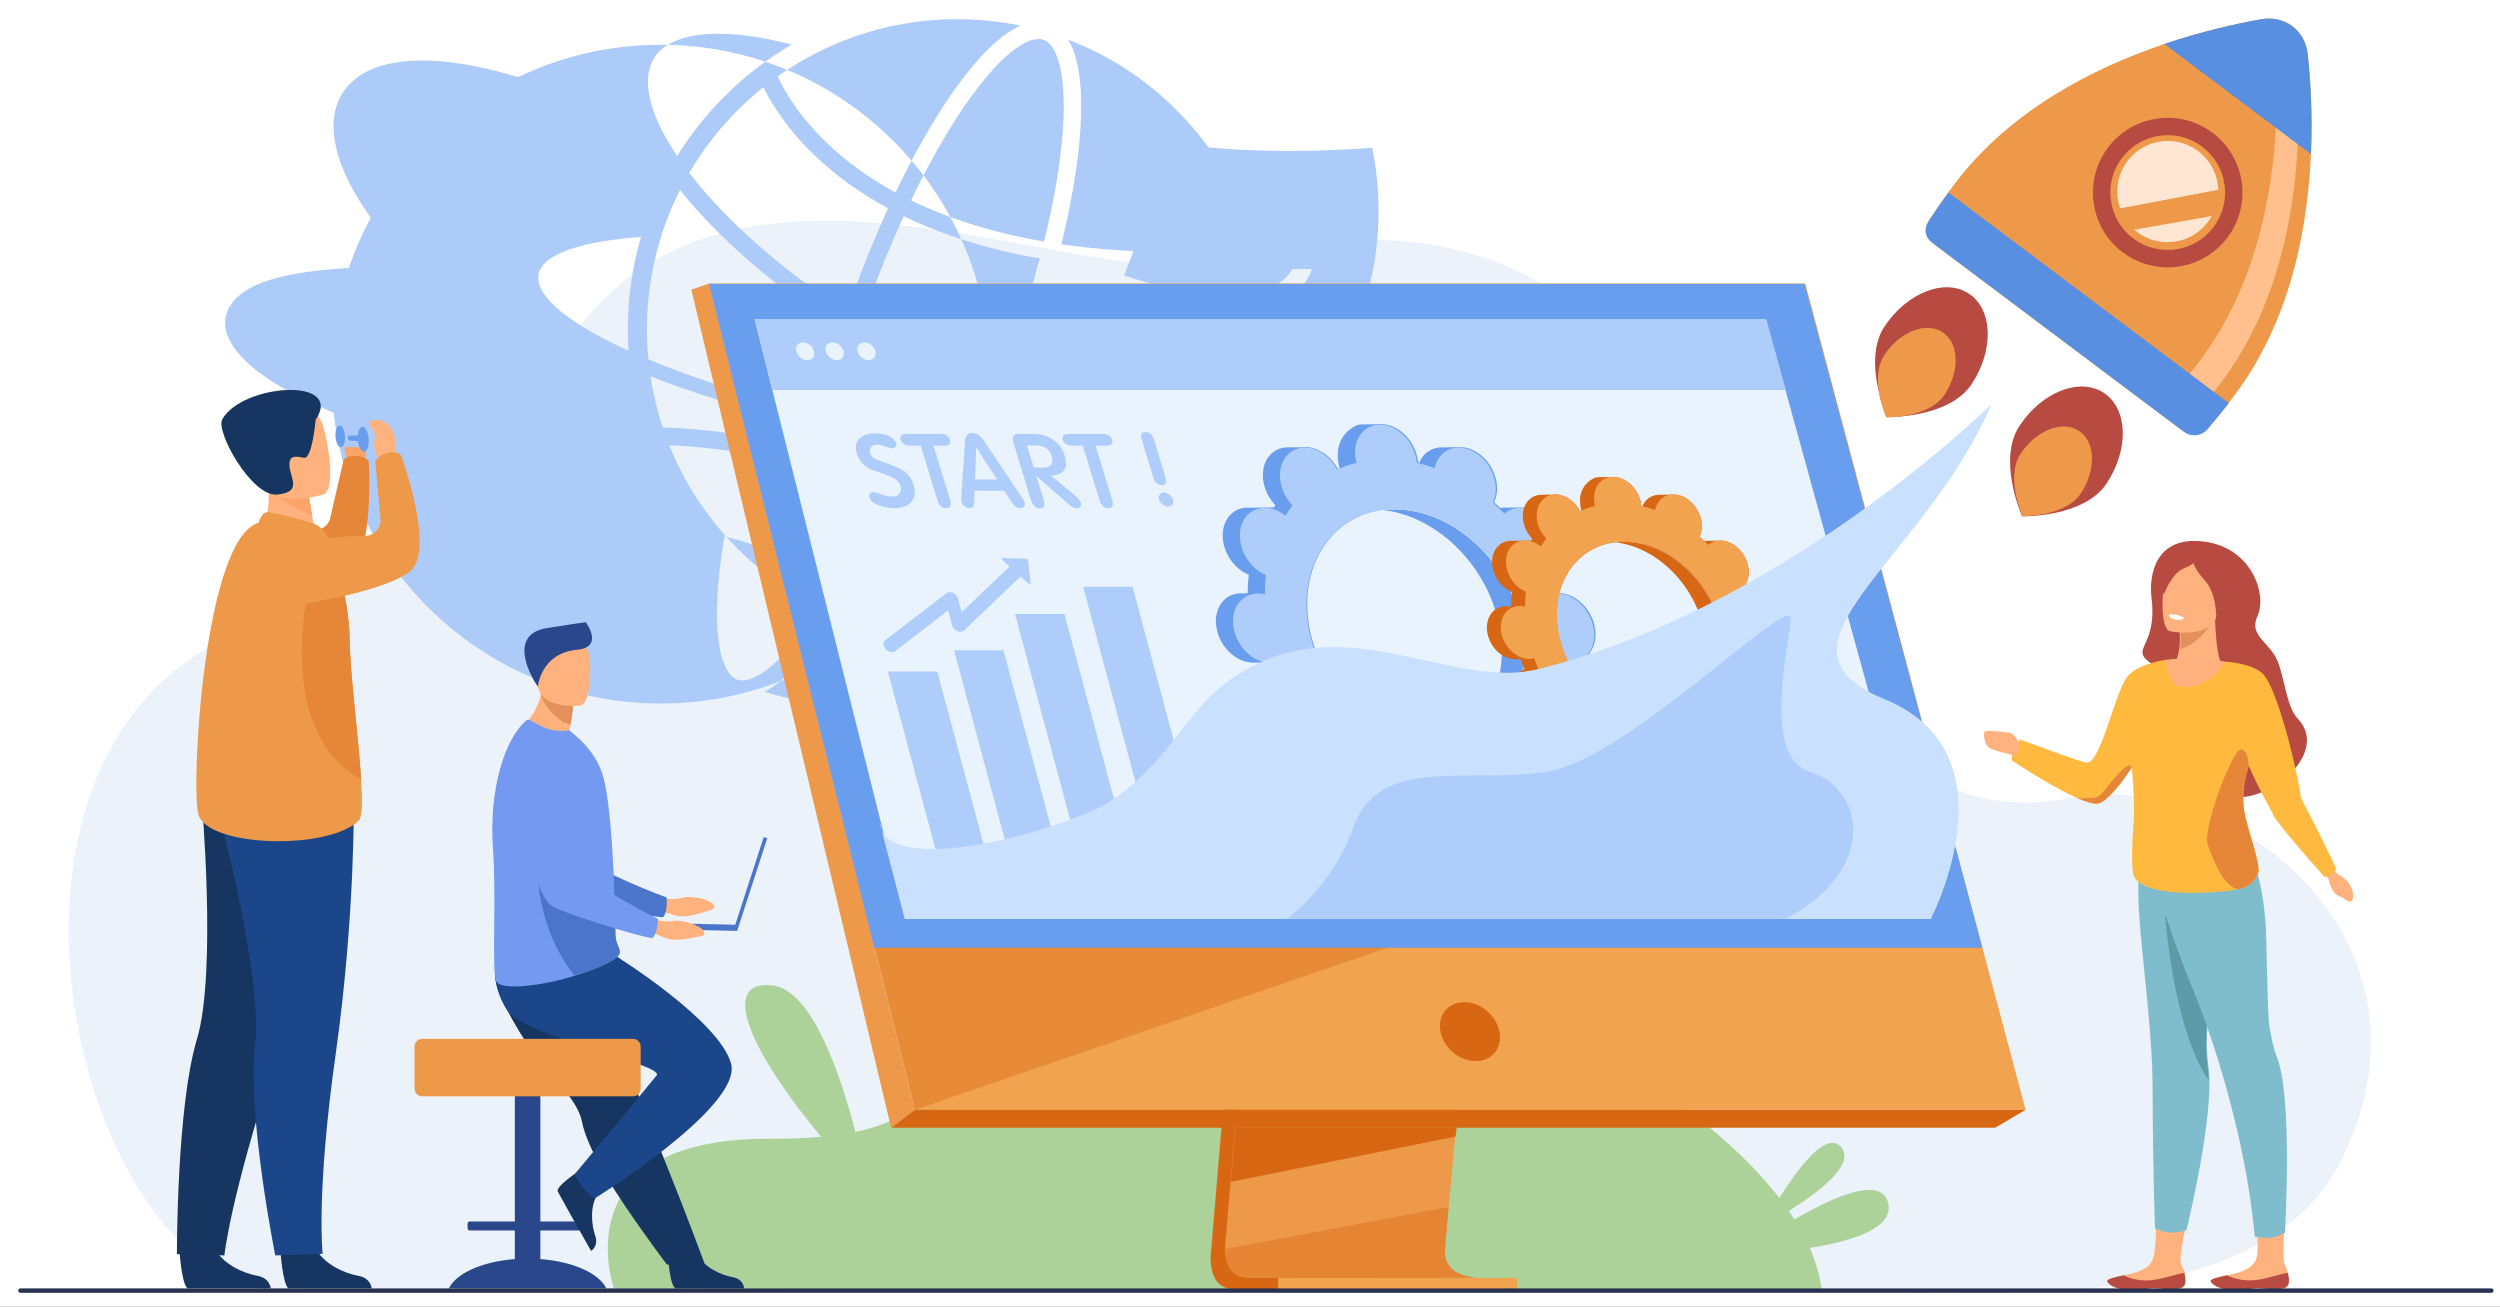 <svg width="4144" height="2165.667" xmlns="http://www.w3.org/2000/svg">
 <rect width="100%" height="100%" fill="#808080" stroke="none"/>

 <g>
  <title>background</title>
  <rect fill="none" id="canvas_background" height="2167.667" width="4146" y="-1" x="-1"/>
 </g>
 <g>
  <title>Layer 1</title>
  <g id="g10" transform="matrix(1.333,0,0,-1.333,0,2666.667) ">
   <g id="g12" transform="translate(-239.09,192.21) scale(0.1) ">
    <g id="g14" transform="scale(2.209) ">
     <path fill="#ffffff" fill-rule="nonzero" d="m16300,0l-16300,0l0,9055.56l16300,0l0,-9055.56" id="path16"/>
    </g>
    <g id="g18" transform="scale(2.017) ">
     <path fill="#ebf2f9" fill-rule="nonzero" d="m13580.7,1025.12c0,0 1567.4,-152.428 2036.9,783.93c682.4,1361.15 -672.9,2430.7 -1678.3,2235.43c-1041.3,-202.26 -1468.4,752.15 -2007.6,1706.53c-595.2,1053.68 -1326.8,2107.35 -3171.66,1604.58c-306.28,-83.46 -773.97,12.51 -1295.8,108.47c-1162.91,213.84 -2594.84,427.68 -3109.07,-1343.66c-177.15,-610.25 -804.81,-677.45 -1715.96,-1064.66c-1783.208,-757.83 -967.85,-4043.42 306.32,-4056.309c1274.17,-12.892 10635.17,25.689 10635.17,25.689" id="path20"/>
    </g>
    <g id="g22" transform="scale(1.086) ">
     <path fill="#adcbf9" fill-rule="nonzero" d="m14544.9,9604.61c-196.4,-197.01 -412.8,-368.02 -646.5,-512.21c-565.9,413.68 -1170.6,767.88 -1800.6,1054.5c86.6,158.7 172,326.4 255.3,501.4c576.9,-76.4 1131.3,-122.3 1637.5,-134.1c132.1,-3.8 260.4,-3.8 384.9,-2.9c322.7,3.8 609.9,23 855.9,57.5c-172.2,-357.2 -403,-680.79 -686.5,-964.19zm-1128.7,-761.21c-438.5,-185.73 -902.9,-279.57 -1382.6,-279.57c-369.5,0 -730.5,55.8 -1077.3,166.31c262.8,137.66 526.9,454.07 730.2,745.57c104.9,150.35 209.7,316.74 313.2,496.33c596.5,-270.16 1170.1,-602.14 1708.9,-988.76c-95,-50.83 -192.4,-97.52 -292.4,-139.88zm-3528.36,2652.21c-8,19 -15.79,38 -23.44,57.1c273.38,-11 780.2,-52.3 1427.6,-199.7c46.4,-10.6 92.6,-21.6 138.9,-32.9c-33.3,-194.3 -57.9,-380 -73.1,-554.6c-28.7,-330.62 -30.8,-711.81 61.4,-984.1c-280.7,158.02 -538.22,353.39 -769.26,584.41c-326.46,326.48 -583.06,706.59 -762.1,1129.79zm-125.43,803.3c91.92,-34.5 185.75,-68.9 282.45,-102.4c444.48,-154.1 942.85,-297.3 1475.84,-424.3c-19.3,-86.3 -37.2,-171.5 -53.6,-255.2c-43.6,10.5 -87.1,20.9 -130.8,30.8c-736.82,167.7 -1289.83,201.9 -1546.17,207.6c-63.49,191.3 -110.18,386.9 -139.73,586.6c37.33,-14.4 74.68,-28.7 112.01,-43.1zm-515.1,406.9c-678.84,331.3 -989.04,651.1 -850.21,878c112.02,183.8 519.89,308.3 1144.14,354.2c-76.59,-258.5 -123.51,-525.6 -141.7,-796.6c-5.74,-80.4 -8.62,-160.8 -9.57,-242.2l0,-21.1c0,-81.3 2.87,-162.7 7.66,-243.1c-51.71,22.9 -101.49,46.9 -150.32,70.8zm640.53,1554.9c31.6,72.8 64.15,144.6 99.57,214.5l0.09,0.1c438.86,-548.4 1085.57,-1109.1 1841.3,-1595.4c-107.2,-326.2 -198.5,-646.7 -272.4,-953.8c-549.72,133 -1059.23,283.5 -1505.8,444.6c-93.82,33.5 -184.77,68 -271.91,102.4c-51.7,20.2 -102.45,41.2 -152.23,62.3c-7.66,76.6 -13.41,154.1 -15.32,231.7c-0.96,37.3 -1.92,73.7 -1.92,111c0,43.1 0.96,87.2 1.92,130.3c12.45,322.6 67.02,637.6 162.77,942.1c16.27,51.7 33.51,102.4 52.65,153.2c19.15,52.6 39.27,105.3 61.28,157zm-196.21,1725.9c115.5,183.4 373.59,278 736.02,278c173.3,0 370.64,-21.6 587.5,-65.7c82.33,-16.6 166.35,-36.3 251.95,-58.8l0.2,-0.1c-281.43,-162.7 -539.82,-361.8 -772.43,-595.4c-48.81,-47.8 -95.77,-97.6 -141.72,-149.3c-57.43,-63.2 -112.01,-129.3 -164.67,-196.3c-84.25,-107.2 -161.81,-219.3 -233.62,-334.2l-0.17,-0.2c-320.24,475.4 -416.5,878.6 -263.06,1122zm3470.67,444.6c246.1,0 488.1,-24.7 724.7,-73.9c-279,-121.5 -563.9,-459.6 -780.2,-769.6c-221.4,-317.3 -442.4,-705.6 -651.2,-1140.4c-140.9,76.6 -274.1,159.2 -399.2,248c-593.7,421.3 -855.4,875.5 -950.55,1080.6c145.65,103.6 298.85,196.1 458.85,276.9l0.2,-0.1c65.2,32.9 131.7,63.7 199.2,92.6c4.9,2.1 9.7,4.3 14.7,6.3c1.1,0.6 2.3,1 3.4,1.5c14.4,6.1 28.8,12 43.3,17.8c4,1.6 7.9,3.2 11.7,4.7c420.3,169.5 866.5,255.6 1325.1,255.6zm2511.3,-1040.7c326.6,-326.5 583.1,-706.6 762.2,-1129.8c63.9,-151.2 116.8,-305.7 158.9,-463c-818.9,-59.9 -1569.3,-41 -2240.1,56c106.5,434.9 178.1,844.1 209.6,1205.4c34.7,399.1 30.5,871.7 -131.3,1137.7c37.5,-14.4 74.9,-29.4 112,-45.2c423.1,-179 803.2,-434.6 1128.7,-761.1zm-1950.6,-1621.9c124.8,-29 253,-54.7 384.1,-77.5c-92.2,-346.6 -205.6,-707.5 -337.8,-1072c-50.9,-140.4 -103.7,-278.7 -157.9,-414.3c-496.5,182.3 -1023.5,443.1 -1541.7,765.2c26.8,78.2 54.4,156.8 83,235.5c122.7,338.6 256.1,664.5 395.9,969.6c352.1,-170.6 744.8,-306.7 1174.4,-406.5zm428.2,2425.3c108.9,-39.5 164.2,-195.9 191.4,-320.1c43.1,-196.3 50.8,-472 22.5,-797.4c-30.9,-356.1 -102.3,-760.6 -208.4,-1191.3c-128.2,22.1 -253.4,47 -375.2,75.1c-421.3,96.8 -805.3,229.3 -1148.2,395.8c204.6,426.7 421,807.3 637.3,1117.4c186.8,267.8 369.6,474.5 528.5,597.6c82.8,64.2 194.4,133 292.1,133c20.7,0 40.8,-3.2 60,-10.1zm-3208.43,-541.2c32.69,-67.1 77.9,-150.2 138.77,-244.3c259.66,-401.3 602.56,-692.2 844.56,-865.6c139,-99.5 287.3,-191.8 444.5,-276.7c-143.5,-312.5 -280.2,-646.1 -405.8,-992.5c-23.4,-64.6 -46.2,-129.1 -68.4,-193.4c-750.4,488.4 -1385.69,1048.9 -1802.39,1591.3l-0.17,0.2c104.33,178 223.96,346.4 357.93,504.3c55.53,65.1 112.99,128.3 173.31,189.6c8.56,8.6 16.3,16.3 24.86,24.9c93.19,93.2 190.98,180.5 292.83,262.2zm1254.43,-3869.9c-151.1,31.1 -300.1,63.6 -446.4,97.3c68.9,286.7 153.5,585.6 252.3,890.1c513.7,-315.7 1036,-572.5 1530.6,-754.8c-62,-148.1 -125.8,-292.6 -190.8,-432.4c-375.7,53.9 -760.1,120.8 -1145.7,199.8zm845.9,-793.6c-450.6,194.2 -914.1,354.7 -1382.1,478.6c16.5,85 34.6,171.4 54.3,259.1c130.1,-29.6 262,-58.2 395.8,-85.8c391,-80 781.1,-147.9 1163.1,-202.8c-75.7,-156.5 -152.9,-306.5 -231.1,-449.1zm-2401,-2119.75c-108.9,39.6 -164.3,195.96 -191.4,320.18c-43,196.28 -50.8,472.01 -22.5,797.35c14.3,164.51 37.3,339.51 68.2,522.41c446.5,-119 888.8,-272 1319.4,-456.5c-96.9,-167.21 -195,-322.29 -293.1,-462.87c-186.8,-267.84 -369.6,-474.52 -528.5,-597.54c-100.4,-77.91 -243.2,-162.44 -352.1,-123.03zm7067.9,3989.49c-255.7,-46 -574.4,-72.8 -946.9,-76.6c-578,-7.1 -1241.6,38.6 -1941.1,130.8c58.8,128.1 116.5,259.8 172.8,394.4c217.1,-72.6 427.7,-130.1 628.6,-170.9c230.1,-46.7 440.2,-69.8 627.7,-69.8c439.4,0 754.2,126.9 909.7,373.7c25.6,40.7 46.5,83.8 62.5,129.3l-223.9,0c-3.8,-6.8 -7.7,-13.6 -11.8,-20.1c-115.6,-183.4 -373.6,-278.1 -736.1,-278c-173.3,0 -370.6,21.7 -587.5,65.7c-188.9,38.3 -387.2,92.2 -591.5,160c53.8,135 106.3,272.5 157,412.1c136.5,376.5 253.4,749.7 348,1108.1c430.9,-63.5 893.5,-95.4 1384.9,-95.4c306,0 623.4,12.3 951.1,37c48.6,-235.9 73.2,-477.3 73.2,-722.6c0,-477.7 -92.8,-941.1 -276.7,-1377.7zm-3766,-1252.24l-292,6.7c93.9,-121.6 115,-233.6 56.6,-328.4c-58.5,-96.7 -198.3,-176.1 -406.9,-236.5c157.9,420.4 237.4,863.7 237.4,1318.4c0,509.4 -99.6,1003.5 -296.8,1467.8c-189.6,449.1 -461.5,853.1 -808.1,1198.7c-346.6,346.6 -749.7,618.5 -1198.8,809.1c-465.3,196.3 -959.3,295.8 -1467.7,295.8c-509.3,0 -1003.4,-99.5 -1468.8,-295.8c-55.5,-24 -111,-48.9 -164.6,-74.7l-0.5,-0.3c-162.2,49.5 -320.1,90.1 -472.64,121c-769.48,156.2 -1315.56,48.2 -1537.37,-303.9c-211.09,-334.9 -96.17,-839 322.69,-1427l-0.15,-0.2c-56.5,-104.4 -107.24,-211.6 -154.15,-322.7c-35.43,-83.3 -67.02,-166.6 -95.75,-251.8c-787.02,-46.9 -1208.3,-185.4 -1361.48,-436.3c-178.1,-292 65.1,-683.9 843.5,-1065c107.24,-52.6 222.14,-104.3 342.77,-156c40.22,-353.3 131.17,-697.1 270.96,-1026.4c189.57,-449.1 461.48,-853.09 808.09,-1199.69c346.61,-345.6 749.63,-617.53 1198.63,-808.05c465.4,-196.33 959.5,-295.87 1468.8,-295.87c508.4,0 1002.4,99.54 1467.7,295.87c449.1,190.52 852.2,462.45 1198.8,808.05c337,337.02 604.1,729.59 792.8,1164.29c383.9,79.4 636.7,203.9 737.2,368.6c69.9,113.9 61.2,240.3 -20.2,374.3" id="path24"/>
    </g>
    <g id="g26" transform="scale(1.641) ">
     <path fill="#acd29a" fill-rule="nonzero" d="m15764.2,1905.09c-53.3,206.41 -413.1,46.55 -709.4,-126.72c-13.9,21.87 -28.2,43.5 -42.9,64.88c212.2,131.6 510.1,350.44 396.7,483.68c-112,131.53 -330.9,-166.39 -467.9,-386.08c-366.8,476.06 -910.8,814.92 -910.8,814.92c0,0 2270.1,1886.2 573.8,2881.21c-1696.3,995.08 -2985,-2506.16 -2985,-2506.16c0,0 -1159.2,1073.35 -2265.97,676.92c-1136.6,-407.09 -426.28,-1161.57 -1413.37,-1365.61c-116.19,444.99 -331,1072.51 -624.78,1109.31c-387.9,48.55 -224.69,-436.95 364.82,-1146.22c-114.3,-10.3 -244.43,-15.54 -393.21,-15.11c-1583.11,4.75 -1176.86,-1135.14 -1176.86,-1135.14l9153.17,-21.08c-12.4,112.16 -45.1,222.44 -92,329.23c313.5,49.23 643.8,147.5 593.7,341.97" id="path28"/>
    </g>
    <g id="g30" transform="scale(1.285) ">
     <path fill="#d86713" fill-rule="nonzero" d="m14090.6,8030.48l-510,-6063.92c0,0 -53.4,-367.64 220,-368.26c449.6,-1.1 2237.6,0 2237.6,0c0,0 -338.3,76.51 -334.2,248.7c4.8,202.93 596,6240.87 596,6240.87l-2209.4,-57.39" id="path32"/>
    </g>
    <g id="g34" transform="scale(1.296) ">
     <path fill="#ee9849" fill-rule="nonzero" d="m16037,1692.84c-87.6,-0.23 -1780,-5.55 -2213.9,0c-189,2.39 -222.1,168.16 -223.7,275.38c-0.8,51.45 5.7,89.48 5.7,89.48l13.2,156.2l33.4,398.1l29.7,351.67l38,451.95l32,381.44l359.1,4269.93l2189.5,56.81c0,0 -246.8,-2504 -421.3,-4326.74c-19.5,-203.11 -38.1,-397.8 -55.3,-579.61c-5.5,-58.01 -10.8,-114.78 -16,-170.01c-16.2,-172.47 -31,-330.84 -43.9,-470.61c-6.8,-73.74 -13,-142.16 -18.7,-204.95c-22.2,-245.76 -35.3,-402.73 -35.5,-432.58c-0.1,-17.44 1.5,-33.64 4.3,-48.68c36,-191.53 290.5,-197.78 323.4,-197.78" id="path36"/>
    </g>
    <g id="g38" transform="scale(1.692) ">
     <path fill="#f1a34f" fill-rule="nonzero" d="m6625.49,8603.95l943.34,-3789.18l129.15,-518.99l439.37,-1764.92l8162.65,0l-1619.4,6073.09l-8055.11,0" id="path40"/>
    </g>
    <path fill="#ee9849" fill-rule="nonzero" d="m11208.7,14555.8l-221.2,-73.7l2484.9,-10423.5l294,223l-2557.7,10274.2" id="path42"/>
    <g id="g44" transform="scale(1.692) ">
     <path fill="#d86713" fill-rule="nonzero" d="m7963.57,2399.05l8112.43,0l224,131.81l-8162.65,0l-173.78,-131.81" id="path46"/>
    </g>
    <g id="g48" transform="scale(1.304) ">
     <path fill="#f1a34f" fill-rule="nonzero" d="m14022.1,1679.95l0,-108.24l2277.9,0l0,108.24l-2277.9,0" id="path50"/>
    </g>
    <g id="g52" transform="scale(1.258) ">
     <path fill="#d86713" fill-rule="nonzero" d="m16300,3225.9l-12.2,-85.84l-2221.1,-448.67l30.5,362.36l14.5,172.15l2188.3,0" id="path54"/>
    </g>
    <g id="g56" transform="scale(1.275) ">
     <path fill="#e58433" fill-rule="nonzero" d="m15106,1718.17l-511.8,0c-233.1,0.24 -431,1.02 -544.4,2.43c-192.2,2.43 -225.8,170.92 -227.4,279.9l2180.6,410.27c-22.6,-249.79 -35.9,-409.33 -36.1,-439.68c0,-0.54 0,-1.09 0,-1.64c0,-17.09 1.5,-33.01 4.4,-47.83c36.5,-194.67 295.2,-201.02 328.7,-201.02c-50.5,-0.16 -625.3,-1.96 -1194,-2.43" id="path58"/>
    </g>
    <g id="g60" transform="scale(1.182) ">
     <path fill="#e78b37" fill-rule="nonzero" d="m16005.1,1853.81c-88.7,0 -175,0.08 -257.4,0.16l0,0l552.3,0c-99.2,-0.08 -198.4,-0.16 -294.9,-0.16" id="path62"/>
    </g>
    <g id="g64" transform="scale(1.217) ">
     <path fill="#e78b37" fill-rule="nonzero" d="m11314.3,3518.96l0,0l-610.9,2453.97l5596.6,-744.55l-4985.7,-1709.42" id="path66"/>
    </g>
    <g id="g68" transform="scale(1.659) ">
     <path fill="#699dee" fill-rule="nonzero" d="m6754.97,8772.11l8212.53,0l1332.5,-4976.23l-8306.21,0l-1238.82,4976.23" id="path70"/>
    </g>
    <g id="g72" transform="scale(1.293) ">
     <path fill="#d86713" fill-rule="nonzero" d="m16269.5,4063.92c-30.4,156.61 -182,283.6 -338.6,283.6c-156.6,0 -259,-126.99 -228.5,-283.6c30.4,-156.61 182.1,-283.59 338.7,-283.59c156.6,0 258.9,126.98 228.4,283.59" id="path74"/>
    </g>
    <g id="g76" transform="scale(1.62) ">
     <path fill="#e9f3fe" fill-rule="nonzero" d="m16300,4109.15l-7876.62,0l-891.97,3553.49l-68.4,272.5l-58.34,232.44l-136.8,545.01l7763.03,0l150.3,-545.01l64,-232.44l75.2,-272.5l979.6,-3553.49" id="path78"/>
    </g>
    <g id="g80" transform="scale(1.509) ">
     <path fill="#afcdfb" fill-rule="nonzero" d="m16300,8769.52l-8349.61,0l-146.88,585.18l8335.19,0l161.3,-585.18" id="path82"/>
    </g>
    <path fill="#e9f3fe" fill-rule="nonzero" d="m12376.2,13824.9c-60.9,0 -98,-49.5 -82.8,-110.4c15.2,-61 76.9,-110.4 137.9,-110.4c60.9,0 98,49.4 82.8,110.4c-15.2,60.9 -76.9,110.4 -137.9,110.4" id="path84"/>
    <path fill="#e9f3fe" fill-rule="nonzero" d="m12742.9,13824.9c-60.9,0 -98,-49.5 -82.8,-110.4c15.2,-61 76.9,-110.4 137.9,-110.4c60.9,0 98,49.4 82.8,110.4c-15.2,60.9 -76.9,110.4 -137.9,110.4" id="path86"/>
    <path fill="#e9f3fe" fill-rule="nonzero" d="m13275.7,13714.5c-15.2,60.9 -76.9,110.4 -137.9,110.4c-60.9,0 -98,-49.5 -82.8,-110.4c15.2,-61 76.9,-110.4 137.8,-110.4c61,0 98.1,49.4 82.9,110.4" id="path88"/>
    <path fill="#fca56b" fill-rule="nonzero" d="m6934.31,12383.2c0,0 39.06,122.8 -22.23,233.4c-61.28,110.6 37.72,187.3 12.74,220.7c-24.98,33.4 -187.96,30 -243.58,-130.6c-55.63,-160.5 38.35,-341.6 38.35,-341.6l214.72,18.1" id="path90"/>
    <path fill="#e58638" fill-rule="nonzero" d="m6250.43,11499.8c115.62,-34.5 234.74,42.3 250.91,159.3l162.29,706c0,0 33.85,54.7 150.84,49.9c127.38,-5.2 161.83,-68.3 161.83,-68.3c0,0 78.78,-1242.8 -289.15,-1418.2c-367.93,-175.4 -784.53,675 -436.72,571.3" id="path92"/>
    <path fill="#163560" fill-rule="nonzero" d="m7013.2,2061.1l-1036.3,0c-73.7,66.7 -98,459.1 -98,459.1c0,0 321.3,289.5 426.3,60.4c99.8,-217.7 375.6,-333.5 540.3,-362.2c141.9,-24.7 164.3,-128.8 167.7,-157.3" id="path94"/>
    <path fill="#163560" fill-rule="nonzero" d="m5757.9,2061.1l-1036.3,0c-73.7,66.7 -98.1,459.1 -98.1,459.1c0,0 321.3,289.5 426.3,60.4c99.8,-217.7 375.6,-333.5 540.3,-362.2c141.9,-24.7 164.4,-128.8 167.8,-157.3" id="path96"/>
    <path fill="#163560" fill-rule="nonzero" d="m6503.08,7486.2c0,0 -147.42,-942.8 -697.32,-2616.4c-549.9,-1673.6 -624.84,-2398.3 -624.84,-2398.3l-589.91,16.5c0,0 -5.03,1829.1 248.39,2670.6c253.43,841.6 54.7,3034.1 54.7,3034.1l1608.98,-706.5" id="path98"/>
    <path fill="#1c468a" fill-rule="nonzero" d="m6790.14,8141c0,0 20.88,-1420.7 -224.93,-3165.1c-245.82,-1744.4 -162.49,-2484.8 -162.49,-2484.8l-588.73,-19.6c0,0 -351.83,1745 -250.96,2618.1c100.88,873.1 -481.78,2996 -481.78,2996l1708.89,55.4" id="path100"/>
    <path fill="#ffb27d" fill-rule="nonzero" d="m5650.45,11465.7l277.68,-205.7l401.3,84.5c-5.55,36.6 -32.05,188.3 -56.17,325.7c-1.46,8.1 -2.92,16.2 -4.28,24.1c-20.67,116.9 -38.51,217.3 -38.51,217.3l-374.82,186.8l-139.74,69.7c0.36,-2.5 10.83,-129.8 12.29,-148.3c26.22,-330 -77.75,-554.1 -77.75,-554.1" id="path102"/>
    <path fill="#ee9849" fill-rule="nonzero" d="m6301.35,11569.4c-8.8,3.8 -545.91,162.3 -604.26,143c-58.34,-19.3 -92.89,-132.2 -92.89,-132.2l878.53,-198.6c0,0 -69.15,140.6 -181.38,187.8" id="path104"/>
    <path fill="#ee9849" fill-rule="nonzero" d="m4855.03,7965.6c91.04,-415.3 1606.22,-464.6 1996.79,-87.6c44.43,43 46.61,242.9 29.86,512.5c-32.77,526.7 -138.01,1318.9 -142.11,1723.7c-2.01,195.5 -28.86,395.4 -64.64,576.9c-76.11,386.9 -192.19,690.6 -192.19,690.6c0,0 -740.07,239.2 -878.54,198.5c-667.14,-196 -840.22,-3199.2 -749.17,-3614.6" id="path106"/>
    <path fill="#e58638" fill-rule="nonzero" d="m6881.68,8390.5c-32.77,526.7 -138.01,1318.9 -142.11,1723.7c-2.01,195.5 -28.86,395.4 -64.64,576.9l-445.19,78.6c0,0 -435.27,-1777.9 651.94,-2379.2" id="path108"/>
    <path fill="#fca56b" fill-rule="nonzero" d="m5756.33,12013.9c82.3,-157.5 389.02,-293.7 516.93,-343.7c-1.46,8.1 -2.92,16.2 -4.28,24.1c-20.67,116.9 -38.51,217.3 -38.51,217.3l-374.82,186.8c-82.84,1.3 -133.28,-19.6 -99.32,-84.5" id="path110"/>
    <path fill="#ffb27d" fill-rule="nonzero" d="m6412.61,11933.5c0,0 -676.2,-210.9 -801.09,212.2c-124.87,423.2 -296.26,680.9 130.2,833.5c426.46,152.6 558.38,16 634.42,-115.1c76.03,-131.1 209.15,-864.8 36.47,-930.6" id="path112"/>
    <path fill="#163560" fill-rule="nonzero" d="m6315.83,12861.1c0,0 -43.12,-492.4 -144.95,-471c-101.83,21.3 -194.18,37.2 -179.27,-111.2c14.91,-148.5 156.11,-319.8 -157.7,-346.1c-313.82,-26.3 -764.96,783.1 -678.75,936.3c248.75,442.1 1520.19,531.3 1160.67,-8" id="path114"/>
    <path fill="#adcbf9" fill-rule="nonzero" d="m7266.88,12966.8l-655.18,-175l20.29,-270.1l667.98,4.6c52.88,4 88.35,105.8 79.21,227.5c-9.14,121.6 -59.42,217 -112.3,213" id="path116"/>
    <path fill="#699dee" fill-rule="nonzero" d="m6680.56,12661.1c-5.6,74.6 -36.43,133.1 -68.86,130.7c-32.43,-2.5 -54.18,-64.9 -48.57,-139.5c5.6,-74.6 36.43,-133.1 68.86,-130.6c32.43,2.4 54.18,64.8 48.57,139.4" id="path118"/>
    <path fill="#699dee" fill-rule="nonzero" d="m6923.45,12670l-202.62,-3.8c-6.37,-42.6 4.58,-60.9 4.58,-60.9l202,-13.5l-3.96,78.2" id="path120"/>
    <path fill="#adcbf9" fill-rule="nonzero" d="m7648.43,12976.3l-752.19,-200.9l23.3,-310.1l766.89,5.3c60.7,4.6 101.43,121.5 90.93,261.1c-10.49,139.7 -68.22,249.2 -128.93,244.6" id="path122"/>
    <path fill="#699dee" fill-rule="nonzero" d="m6975.29,12625.4c-6.43,85.6 -41.83,152.8 -79.06,150c-37.23,-2.8 -62.19,-74.5 -55.76,-160.2c6.43,-85.6 41.83,-152.7 79.06,-149.9c37.23,2.8 62.2,74.4 55.76,160.1" id="path124"/>
    <path fill="#ffb27d" fill-rule="nonzero" d="m7092.1,12384.3c0,0 -70.99,107.6 -42.07,230.7c28.93,123.1 -87.19,169.9 -72.22,208.9c14.97,38.9 172.74,79.9 269.9,-59.5c97.15,-139.3 55.93,-339.2 55.93,-339.2l-211.54,-40.9" id="path126"/>
    <path fill="#ee9849" fill-rule="nonzero" d="m6167.01,11352.2c0,0 392.8,71.6 755.71,66.3c120.65,-1.8 214.4,104.5 198.16,221.5l-63.38,710c0,0 45.41,75.4 159.29,102.6c124.01,29.6 163.83,-37.3 163.83,-37.3c0,0 424.06,-1159.1 117.65,-1427.9c-306.42,-268.8 -1466.73,-437.4 -1466.73,-437.4l135.47,802.2" id="path128"/>
    <g id="g130" transform="scale(1.911) ">
     <path fill="#ee9849" fill-rule="nonzero" d="m16288.7,8459.69c-21.1,-488.41 -134.7,-1086.28 -495.9,-1567.28c-13.3,-17.65 -26.6,-35.15 -40,-52.46c-40.5,-52.36 -81.8,-103.25 -123.6,-152.63c-46.7,-55.02 -128.3,-63.84 -186,-20.51l-1603.4,1204.15c-18.3,13.77 -31.9,31.64 -40.2,51.47c-5.6,13.35 -8.9,27.58 -9.6,42c-1.4,25.68 5.2,51.93 20.4,74.91c37.6,57.1 77,113.98 118.2,170.52c12.9,17.72 26,35.42 39.2,53.07c361.2,480.99 903.8,756.78 1366.9,913.29c244.6,82.64 467,132.05 628.9,160.82c26.9,4.75 53.1,5.74 78.1,3.27c37.9,-3.69 73,-15.29 103.8,-33.52c66.6,-39.34 112.9,-109.56 122.4,-198.25c17.5,-163.51 32.1,-390.9 20.8,-648.85" id="path132"/>
    </g>
    <g id="g134" transform="scale(1.847) ">
     <path fill="#588fe0" fill-rule="nonzero" d="m14412.3,8494.15c-48.4,-66.46 -94.4,-133.4 -138,-200.54c-28.5,-43.73 -18,-102.02 23.7,-133.34l1701.2,-1277.59c48.7,-36.57 117.4,-28.94 157,17.3c48.8,56.91 96.8,115.79 143.8,176.55l-1887.7,1417.62" id="path136"/>
    </g>
    <g id="g138" transform="scale(1.859) ">
     <path fill="#b74b42" fill-rule="nonzero" d="m15787,8822.9c-18.2,0 -36.5,-1.29 -54.8,-3.89c-101.5,-14.44 -191.3,-67.53 -252.9,-149.51c-61.6,-81.98 -87.5,-183.02 -73.1,-284.51c14.4,-101.49 67.5,-191.3 149.5,-252.86c82,-61.56 183,-87.51 284.6,-73.08c101.4,14.43 191.3,67.53 252.8,149.5c61.5,81.98 87.5,183.02 73.1,284.52c-14.5,101.49 -67.6,191.29 -149.5,252.86c-67.2,50.43 -147.2,76.97 -229.7,76.97zm-1.8,-883.96c-107.6,0 -211.7,34.57 -299.3,100.29c-106.7,80.19 -175.9,197.18 -194.7,329.4c-18.8,132.22 15,263.85 95.2,370.65c80.2,106.79 197.2,175.95 329.4,194.76c132.3,18.8 263.8,-15.01 370.6,-95.21c106.8,-80.2 176,-197.18 194.8,-329.41c18.8,-132.22 -15,-263.85 -95.2,-370.64c-80.2,-106.79 -197.2,-175.96 -329.4,-194.76c-23.9,-3.4 -47.8,-5.08 -71.4,-5.08" id="path140"/>
    </g>
    <g id="g142" transform="scale(1.901) ">
     <path fill="#ffc08d" fill-rule="nonzero" d="m16267.7,9242.68c-4.5,42.37 -17.4,80.58 -36.9,113.25c-31,18.32 -66.3,29.98 -104.4,33.69c0.3,-2.14 0.6,-4.28 0.8,-6.42c17.6,-164.35 32.3,-392.97 21,-652.24c-21.3,-491 -135.5,-1092.02 -498.6,-1575.56c-13.3,-17.78 -26.8,-35.34 -40.3,-52.77c-9,-11.61 -18,-23.11 -27.1,-34.57l157.7,-118.65c3.3,4.23 6.7,8.41 10,12.66c13.5,17.44 26.9,35.04 40.2,52.78c363.2,483.54 477.3,1084.56 498.6,1575.56c11.3,259.3 -3.4,487.89 -21,652.27" id="path144"/>
    </g>
    <g id="g146" transform="scale(1.911) ">
     <path fill="#588fe0" fill-rule="nonzero" d="m16267.9,9108.53c-16.8,156.91 -148.9,256.1 -304.3,228.5c-161.9,-28.77 -384.3,-78.16 -628.9,-160.81l954.1,-716.53c11.2,257.93 -3.4,485.34 -20.9,648.84" id="path148"/>
    </g>
    <g id="g150" transform="scale(1.668) ">
     <path fill="#b74b42" fill-rule="nonzero" d="m16112.4,8651.39c-179.1,118.98 -461.1,9.54 -629.8,-244.45c-168.8,-253.99 18.9,-675.35 18.9,-675.35c0,0 461.1,-9.54 629.8,244.45c168.7,254 160.2,556.36 -18.9,675.35" id="path152"/>
    </g>
    <g id="g154" transform="scale(1.771) ">
     <path fill="#b74b42" fill-rule="nonzero" d="m16123.3,7451.29c-168.7,112.06 -434.3,8.98 -593.2,-230.23c-158.9,-239.22 17.9,-636.05 17.9,-636.05c0,0 434.3,-8.98 593.1,230.23c158.9,239.22 150.9,523.98 -17.8,636.05" id="path156"/>
    </g>
    <g id="g158" transform="scale(1.642) ">
     <path fill="#ee9849" fill-rule="nonzero" d="m16168.5,8496.14c-125.6,83.4 -323.2,6.69 -441.4,-171.33c-118.3,-178.02 13.2,-473.35 13.2,-473.35c0,0 323.2,-6.68 441.5,171.34c118.2,178.02 112.2,389.95 -13.3,473.34" id="path160"/>
    </g>
    <g id="g162" transform="scale(1.746) ">
     <path fill="#ee9849" fill-rule="nonzero" d="m16176.3,7287.62c-118.1,78.47 -304.1,6.3 -415.3,-161.2c-111.3,-167.49 12.4,-445.34 12.4,-445.34c0,0 304.1,-6.3 415.4,161.2c111.2,167.49 105.6,366.88 -12.5,445.34" id="path164"/>
    </g>
    <g id="g166" transform="scale(1.834) ">
     <path fill="#ffe6d2" fill-rule="nonzero" d="m15774.5,8302.14l525.5,92.87c-58.3,-105.71 -170.9,-177.32 -300.2,-177.32c-86.3,0 -165.1,31.88 -225.3,84.45" id="path168"/>
    </g>
    <g id="g170" transform="scale(1.839) ">
     <path fill="#ffe6d2" fill-rule="nonzero" d="m16300,8549.65l-663.8,-125.73c-12.7,35.75 -19.6,74.24 -19.6,114.34c0,188.76 153,341.78 341.8,341.78c185,0 335.6,-146.89 341.6,-330.39" id="path172"/>
    </g>
    <path fill="#ffb27d" fill-rule="nonzero" d="m10529.6,6930.4c0,0 204.3,-52.5 334.2,-13.4c129.9,39.2 353.5,-25.1 389.5,-72.5c36,-47.3 22.8,-66.2 -41.5,-82.5c-64.2,-16.3 -291.8,-113.4 -441.4,-57.2c-149.6,56.1 -344.7,58.2 -344.7,58.2l103.9,167.4" id="path174"/>
    <path fill="#4a75cb" fill-rule="nonzero" d="m8763.6,8705.4c0,0 229.54,-1631.5 609.65,-1777.6c187.54,-72.1 1016.45,-235.5 1261.65,-252c0,0 60,48.8 45.4,247.1c0,0 -868.43,318.8 -991.8,492.2c-183.61,258 113.99,1054.2 -116.41,1296.5c-230.39,242.4 -618.43,346.5 -808.49,-6.2" id="path176"/>
    <path fill="#2b478b" fill-rule="nonzero" d="m9110.36,2426.1l0,355.7l560.02,0c15.11,0 27.48,12.4 27.48,27.5l0,57c0,15.1 -12.37,27.5 -27.48,27.5l-560.02,0l0,2024.9c0,56.8 -46.49,103.3 -103.31,103.3l-110.83,0c-56.82,0 -103.3,-46.5 -103.3,-103.3l0,-2024.9l-560.02,0c-15.12,0 -27.48,-12.4 -27.48,-27.5l0,-57c0,-15.1 12.36,-27.5 27.48,-27.5l560.02,0l0,-355.7c-405.2,-30.6 -729.83,-176.5 -820.9,-365l1959.23,0c-91.06,188.5 -415.7,334.4 -820.89,365" id="path178"/>
    <path fill="#163560" fill-rule="nonzero" d="m8840.96,5268.2c66.96,-113.6 144.41,-220 224.23,-320.8c246.71,-311.5 515.27,-568.3 562.06,-811c9.29,-48.4 24.07,-100.5 43.37,-155.4c19.54,-55.6 43.69,-114 71.56,-174.5c104.7,-227.4 261.22,-482.2 417.62,-713.8c270.2,-400.5 524.3,-734.6 524.3,-734.6l466,19.9c-18.7,46.7 -221.9,599.6 -493.8,1275.2c-110.4,274.3 -227.8,566 -341.1,847.4c-15.1,37.6 -30.2,75 -45.1,112.1c-34.6,86.1 -68.7,170.8 -102,253.3c-255.3,634.5 -458.64,1139.7 -458.64,1139.7c0,0 -1020.37,386.5 -1126.34,136c-87.37,-206.5 -16.2,-408.8 257.84,-873.5" id="path180"/>
    <path fill="#163560" fill-rule="nonzero" d="m10698.6,2451.9c0,0 23.9,-384.5 98.3,-390c9.9,-0.8 377.3,-0.8 377.3,-0.8l469.1,0c0,0 -3.1,115.8 -140.2,139.7c-137.1,23.9 -366.6,120.2 -449.7,301.4c-87.3,190.7 -354.8,-50.3 -354.8,-50.3" id="path182"/>
    <path fill="#163560" fill-rule="nonzero" d="m9619.59,3541.4c0,0 -324.12,-208.3 -292.67,-275.9c4.18,-9 183.3,-329.8 183.3,-329.8l231.03,-408.2c0,0 97.19,57.7 51.21,189.1c-45.97,131.3 -73.71,378.7 44.02,539.6c123.85,169.2 -216.89,285.2 -216.89,285.2" id="path184"/>
    <path fill="#1c468a" fill-rule="nonzero" d="m10056.7,6190c0,0 1282.2,-798.7 1425.2,-1334.8c142.9,-536.1 -1703.75,-1679.9 -1703.75,-1679.9c0,0 -202.53,178.7 -238.28,309.8c0,0 834.73,1000 1015.83,1224.2c111.2,137.7 -1644.27,476.6 -1858.73,810.2c-214.45,333.6 -137.68,614.3 -137.68,614.3l1497.41,56.2" id="path186"/>
    <path fill="#ee9849" fill-rule="nonzero" d="m10262.3,5164.7l-2621.28,0c-52.43,0 -95.32,-42.9 -95.32,-95.3l0,-524.3c0,-52.4 42.89,-95.3 95.32,-95.3l2621.28,0c52.4,0 95.3,42.9 95.3,95.3l0,524.3c0,52.4 -42.9,95.3 -95.3,95.3" id="path188"/>
    <path fill="#ffb27d" fill-rule="nonzero" d="m9661,8808.3c-306.8,-79.4 -815.5,204.9 -815.5,204.9c0,0 197.5,132.7 270.7,424.3c3.7,14.7 7.1,29.8 10,45.2c32.2,6.9 92.8,19.7 157.6,33.4l234.4,-209.9c0,0 -5.3,-87.2 -34.7,-237c-5.1,-26.2 -10.9,-54.2 -17.6,-84.1c125.8,-77.9 195.1,-176.8 195.1,-176.8" id="path190"/>
    <path fill="#739af0" fill-rule="nonzero" d="m10096.8,6231.8c-0.6,-3.1 -1.6,-6.3 -2.7,-9.6c-29.6,-82.9 -305,-194.7 -557.7,-272.9c-90.6,-28.1 -178.4,-51.8 -250.8,-68.4c-195.7,-44.8 -686,-124.7 -729,9.7c-49.8,155.6 8,1054.7 -36,1645.8c-51.9,722.6 148.2,1380.3 426.4,1595c21,15.4 62.6,-25.6 183.1,-82.8c111.3,-52.7 234.3,-67.8 338.4,-45l93.3,-80c128.9,-116 270.6,-274.3 334.9,-517c39.3,-148.9 69,-384.3 91,-649.1c8.5,-102.6 15.9,-209.7 22.2,-317.8c10,-172.1 18.7,-345.7 22.9,-510.8c0.1,-3.2 0.2,-6.3 0.2,-9.5l0.1,-6c1.8,-16.6 2.1,-34.8 2.3,-51.5c4.4,-148 3.6,-285.7 8.6,-402.6c0.1,-3.3 0.3,-6.5 0.5,-9.6c6.3,-98 42.2,-142.2 51.8,-183.1c2.6,-11.5 3.2,-22.8 0.5,-34.8" id="path192"/>
    <path fill="#4a75cb" fill-rule="nonzero" d="m10096.8,6231.8c-0.6,-3.1 -1.6,-6.3 -2.7,-9.6c-29.6,-82.9 -305,-194.7 -557.7,-272.9c-513.3,643.1 -458.3,1412.6 -458.3,1412.6l954.7,-433c0.1,-3.2 0.2,-6.3 0.2,-9.5l0.1,-6c1.8,-16.6 2.1,-34.8 2.3,-51.5c4.4,-148 3.6,-285.7 8.6,-402.6c0.1,-3.3 0.3,-6.5 0.5,-9.6c6.3,-98 42.2,-142.2 51.8,-183.1c2.6,-11.5 3.2,-22.8 0.5,-34.8" id="path194"/>
    <path fill="#e2915a" fill-rule="nonzero" d="m9518.2,9306.2c0,0 -5.3,-87.2 -34.7,-237c-228.8,73.9 -332.6,280.6 -367.3,368.3c3.7,14.7 7.1,29.8 10,45.2c32.2,6.9 92.8,19.7 157.6,33.4l234.4,-209.9" id="path196"/>
    <path fill="#ffb27d" fill-rule="nonzero" d="m9610.84,9308.5c0,0 -502.81,-56.8 -533.31,256.9c-30.5,313.7 -115.93,517.6 203.81,567.1c319.74,49.5 393.85,-64.2 429.49,-166.4c35.64,-102.2 30.02,-634.8 -99.99,-657.6" id="path198"/>
    <path fill="#2b478b" fill-rule="nonzero" d="m9079.7,9543.8c0,0 31.88,416.3 489.58,459.5c313.49,29.5 138.71,299.3 105.3,342.4c0,0 -240.2,-33 -486.4,-73.6c-516.75,-85.4 -159.23,-663.5 -108.48,-728.3" id="path200"/>
    <path fill="#4a75cb" fill-rule="nonzero" d="m11888,7674l-354.2,-1090.2l-1245.9,26.6l-1.7,-76l1271.4,-27.2l374.4,1152.5l-44,14.3" id="path202"/>
    <path fill="#ffb27d" fill-rule="nonzero" d="m10424.4,6679.6c0,0 197.3,-74.7 330.8,-50.2c133.4,24.6 348.5,-63.9 379.1,-115c30.5,-51 15.3,-68.2 -50.3,-77.4c-65.7,-9.2 -302.6,-80.6 -445.1,-8.2c-142.5,72.3 -336.2,95.8 -336.2,95.8l121.7,155" id="path204"/>
    <path fill="#739af0" fill-rule="nonzero" d="m8864.9,8638.5c0,0 48.28,-1646.9 409.95,-1834c178.46,-92.4 984.25,-346.2 1226.15,-389.5c0,0 65.1,41.8 72.4,240.5c0,0 -827.98,412.6 -931.49,598.6c-154.03,276.7 229.51,1035.1 27.25,1301.4c-202.28,266.3 -576.46,412.6 -804.26,83" id="path206"/>
    <g id="g208" transform="scale(1.942) ">
     <path fill="#ffb27d" fill-rule="nonzero" d="m16143,3794.94l31.1,-50.56c16.2,-18.59 20.6,-28.99 33.4,-35.32c31,-15.25 88.2,-54.38 92.5,-136.55c0,0 -1,-46.5 -32.1,-31.41c-31.2,15.08 -17.6,13.64 -61.9,33.98c-44.4,20.29 -60.8,84.85 -64.6,106.89l-36.2,47.47l37.8,65.5" id="path210"/>
    </g>
    <g id="g212" transform="scale(1.816) ">
     <path fill="#ffb27d" fill-rule="nonzero" d="m16282.4,1176.59c-1.8,-19.43 -12.6,-31.99 -29.7,-39.48l-0.3,-0.11c-31.6,-13.87 -84.8,-10.73 -142.1,-2.97c-7.4,0.94 -14,1.76 -19.9,2.31c-1.6,0.11 -3.2,0.28 -4.6,0.39c-1.3,0.05 -2.5,0.16 -3.6,0.22c-57.2,3.8 -52.7,-13.82 -161.9,-13.27c-124.5,0.66 -166.6,42.56 -172.3,60.46c-4.8,15.14 49.7,26.92 110.6,40.47c3,0.66 5.9,1.32 9,1.98c8,1.76 16.2,3.68 24.3,5.5c72.7,17.07 144.6,38.6 168.4,108.36c25.2,74.06 19.2,293.7 19.2,293.7l220.5,0c0,0 -57.9,-242.66 -51.8,-312.58c3.3,-37.39 21.1,-47.96 28.1,-80.34c0.5,-2.26 0.9,-4.51 1.3,-6.83c3.3,-18.88 6.7,-38.26 4.8,-57.81" id="path214"/>
    </g>
    <g id="g216" transform="scale(1.851) ">
     <path fill="#80bdcc" fill-rule="nonzero" d="m16231.7,3484.73c-18.3,-102.51 -44.3,-208.42 -67,-318.6c-36.3,-177.14 -63.7,-365.35 -35.7,-568c3.6,-26.1 5.6,-54.84 6,-85.81c5.5,-358.16 -154.6,-1007.26 -154.6,-1007.26c0,0 -43.4,-18.75 -116.3,-15.13c-37.5,1.84 -95,26.05 -95,26.05c0,0 -15.2,402.41 -16.1,943.66c-0.7,392.26 -77.7,908.8 -93.2,1212.33c-9.4,183.73 11,428.41 11,428.41c0,0 319,256.52 433.6,125.32c113.2,-129.69 195.6,-357.46 127.3,-740.97" id="path218"/>
    </g>
    <g id="g220" transform="scale(1.835) ">
     <path fill="#5f9aa8" fill-rule="nonzero" d="m16264,2619.87c3.6,-26.31 5.6,-55.3 6,-86.53c-240.9,349.07 -294.2,1110.18 -294.2,1110.18l264.6,-128.43c0,0 29.1,-142.71 59.6,-322.47c-36.7,-178.62 -64.3,-368.41 -36,-572.75" id="path222"/>
    </g>
    <g id="g224" transform="scale(1.893) ">
     <path fill="#ffb27d" fill-rule="nonzero" d="m16298.2,1128.97c-1.7,-18.65 -12.1,-30.69 -28.5,-37.88l-0.2,-0.11c-30.5,-13.31 -81.4,-10.3 -136.5,-2.85c-7,0.9 -13.4,1.69 -19.1,2.22c-1.5,0.11 -2.9,0.27 -4.4,0.37c-1.1,0.05 -2.3,0.16 -3.4,0.21c-54.8,3.65 -50.6,-13.26 -155.3,-12.73c-119.5,0.63 -159.9,40.84 -165.4,58.01c-4.6,14.53 47.7,25.83 106.2,38.83c2.8,0.64 5.7,1.27 8.5,1.9c7.8,1.69 15.7,3.54 23.4,5.29c69.8,16.37 138.8,37.03 161.6,103.97c24.2,71.06 -10.4,278.53 -10.4,278.53l196,16.38c0,0 -12.2,-236.43 -6.4,-303.52c3.2,-35.82 21.4,-55.53 28,-86.59c0.5,-2.17 0.9,-4.34 1.3,-6.56c3.2,-18.12 6.4,-36.71 4.6,-55.47" id="path226"/>
    </g>
    <g id="g228" transform="scale(1.896) ">
     <path fill="#80bdcc" fill-rule="nonzero" d="m16246.9,1451.46c0,0 -50.3,-23.8 -86.5,-31.03c-36.2,-7.28 -111.5,6.86 -111.5,6.86c-13.6,152.2 -45.1,390.08 -106.4,658.6c-69.7,305.66 -173.5,666.83 -318.3,1008.89c-30.9,73.07 -158.4,418.82 -180,506.08c-65.5,263.67 0.2,235.29 0.2,235.29l571.8,67.11c0,0 70.5,-36.25 103,-408.54c9.7,-111.47 10.8,-592.92 25.5,-684.18c13.8,-86.42 30.1,-158.27 49.1,-205.01c106.2,-260.72 53.1,-1154.07 53.1,-1154.07" id="path230"/>
    </g>
    <g id="g232" transform="scale(1.893) ">
     <path fill="#b84c42" fill-rule="nonzero" d="m16298.2,1128.97c-1.7,-18.65 -12.1,-30.69 -28.5,-37.88l-0.2,-0.11c-32.2,-11.46 -82.4,-8.98 -136.3,-2.53c-7.1,0.84 -13.5,1.48 -19.3,1.9c-1.5,0.11 -2.9,0.27 -4.4,0.37c-1.1,0.05 -2.3,0.16 -3.4,0.21c-54.8,3.65 -50.6,-13.26 -155.3,-12.73c-119.5,0.63 -159.9,40.84 -165.4,58.01c-4.6,14.53 47.7,25.83 106.2,38.83c15.4,-7.61 89,-40.89 180.5,-32.02c80.4,7.72 162.5,39.95 220.2,47.98c0.5,-2.17 0.9,-4.34 1.3,-6.56c3.2,-18.12 6.4,-36.71 4.6,-55.47" id="path234"/>
    </g>
    <g id="g236" transform="scale(1.814) ">
     <path fill="#b84c42" fill-rule="nonzero" d="m16298.2,1177.73c-1.8,-19.45 -12.6,-32.02 -29.8,-39.52l-0.3,-0.11c-33.5,-11.96 -85.8,-9.37 -142.2,-2.64c-7.3,0.88 -14,1.54 -20,1.98c-1.5,0.11 -3.1,0.28 -4.6,0.39c-1.2,0.05 -2.4,0.16 -3.6,0.22c-57.2,3.8 -52.7,-13.84 -162,-13.28c-124.6,0.66 -166.7,42.6 -172.5,60.51c-4.8,15.16 49.8,26.95 110.8,40.51c16.1,-7.94 92.8,-42.66 188.2,-33.4c83.9,8.05 169.6,41.67 229.8,50.04c0.5,-2.26 0.9,-4.52 1.3,-6.83c3.4,-18.9 6.7,-38.3 4.9,-57.87" id="path238"/>
    </g>
    <g id="g240" transform="scale(1.925) ">
     <path fill="#b74b42" fill-rule="nonzero" d="m15140.5,5530.99c-19.1,155.36 29.5,403.98 339.6,364.25c310.1,-39.72 407.8,-344.48 345.2,-479.99c-62.5,-135.5 90.1,-168.18 138,-313.88c41.1,-125.22 55.5,-280.64 122.1,-350.37c214.6,-224.94 -206.1,-570.74 -459.8,-497.84c-462,132.87 -521.5,152.66 -505.2,515.71c8.5,185.97 153.2,258.04 61.3,311.87c-222,130 1.8,98.68 -41.2,450.25" id="path242"/>
    </g>
    <g id="g244" transform="scale(1.841) ">
     <path fill="#ffb27d" fill-rule="nonzero" d="m16300,5355.5l-89.3,-230.69l-192.7,-9.4l-96.1,143.53c60.6,46.16 86.3,115.4 95.7,177.32c7.7,49.58 5.5,94.43 3.4,118.78c-1.3,12.4 -2.6,19.65 -2.6,19.65l240.2,73.07l0.8,0.42c3,-63.66 6.4,-113.64 10.2,-152.52c13.7,-137.12 30.4,-140.16 30.4,-140.16" id="path246"/>
    </g>
    <g id="g248" transform="scale(1.864) ">
     <path fill="#ffb27d" fill-rule="nonzero" d="m15728.7,5298.83c12.2,0 220.1,42.33 571.3,-47.53c0,0 -192.3,-881.08 -127,-1047.12c65.3,-166.05 90.1,-313.48 90.1,-313.48l-708.7,-8.74c0,0 10,569.97 -22.7,771.69c-32.7,201.77 197,645.18 197,645.18" id="path250"/>
    </g>
    <g id="g252" transform="scale(1.929) ">
     <path fill="#ffb93e" fill-rule="nonzero" d="m16072.7,4229.37c-34.2,236.66 -161.4,722.68 -246.8,802.15c-75.5,70.3 -238.4,76.73 -238.4,76.73l0,0l-0.1,0c-33.8,-52.98 -149.6,-184.66 -293.3,-160.92c-77.6,12.75 -93.4,152.26 -95.1,170.87l0.5,2.13l-0.7,-0.1l0,0.1c-0.5,-0.1 -1.1,-0.26 -1.6,-0.36c-22.7,-3.32 -202.9,-32.66 -256.4,-124.68c-78.9,-135.88 -164.9,-543.67 -249.4,-537.6c-38.8,2.74 -429,149.4 -429,149.4c0,0 -65,-60.86 -52.6,-135.62c0,0 192.7,-129.03 355.6,-211.36c22.6,-11.4 44.7,-21.87 65.5,-31.05c58.7,-25.76 108.2,-40.69 135.3,-34.32c7.7,1.82 15.9,5.34 24.5,10.32c35.3,20.42 76.5,65.22 116.1,116.33c26.3,34.01 51.8,70.77 74.4,104.98c0.5,0.73 0.9,1.4 1.4,2.13c9.6,-129.61 19.3,-270.67 9.3,-381.2c-7.6,-84.14 -13.2,-266.26 1.2,-313.33c30.1,-98.09 251.2,-124.01 457.5,-113.79c97.3,4.87 166,10.42 216,21.93c72.6,16.69 105.8,45.88 129.7,103.47c22.7,54.85 -82.6,312.35 -92.6,425.06c-9.1,102.18 6.5,185.33 32.3,267.09c72.8,-168.28 146.9,-288.61 156.7,-314.68c20.4,-54.91 331.4,-401.99 331.4,-401.99c0,0 25.1,5.14 45.1,18.2c20.5,13.43 30.8,31.21 30.8,31.21c-54.8,130.38 -227.3,458.9 -227.3,458.9" id="path254"/>
    </g>
    <g id="g256" transform="scale(1.872) ">
     <path fill="#e58638" fill-rule="nonzero" d="m16276.5,3859.47c-24.6,-59.35 -58.8,-89.42 -133.5,-106.62c-99.9,19.23 -165.9,203.15 -199.8,293.64c-39.1,104.27 164.7,640.54 220.9,635.62c41.8,-3.58 49,-74.57 50.4,-109.45c-27.1,-85.04 -42.8,-168.86 -33.3,-275.21c10.3,-116.13 118.8,-381.46 95.3,-437.98" id="path258"/>
    </g>
    <g id="g260" transform="scale(1.688) ">
     <path fill="#ffb27d" fill-rule="nonzero" d="m16300,5217.53c0,0 -38,93.24 -79.9,97.03c-41.8,3.8 -175,24.7 -184.5,5.69c-9.6,-19.02 0,-87.49 28.5,-112.25c28.6,-24.71 205.5,-64.69 205.5,-64.69l30.4,74.22" id="path262"/>
    </g>
    <g id="g264" transform="scale(1.773) ">
     <path fill="#e58638" fill-rule="nonzero" d="m16300,4816.03c-24.5,-37.23 -52.3,-77.22 -80.9,-114.22c-41,-50.49 -86.3,-99.33 -126.4,-126.58c-9.3,-5.41 -18.3,-9.25 -26.7,-11.22c-29.4,-6.94 -83.2,9.31 -147.1,37.34c38,-2.76 75.3,-1.41 112,1.69c64.3,5.47 83.1,75.13 184.8,179.54c60.7,62.44 79.2,52.8 84.3,33.45" id="path266"/>
    </g>
    <g id="g268" transform="scale(1.837) ">
     <path fill="#e2915a" fill-rule="nonzero" d="m16300,5662.15c-36.4,-59.54 -124.2,-182.05 -241.6,-212.03c7.7,49.7 5.5,94.66 3.4,119.08c-1.2,12.43 -2.6,19.7 -2.6,19.7l240.8,73.25" id="path270"/>
    </g>
    <g id="g272" transform="scale(1.849) ">
     <path fill="#ffb27d" fill-rule="nonzero" d="m15886.7,5534.46c0,0 287.5,-57.72 320.7,121.83c33.2,179.55 92.6,293.03 -89.5,337.47c-182.1,44.44 -230.5,-17.46 -256.2,-74.69c-25.6,-57.24 -48.9,-364.97 25,-384.61" id="path274"/>
    </g>
    <g id="g276" transform="scale(1.855) ">
     <path fill="#b74b42" fill-rule="nonzero" d="m15980.1,6020.85c0,0 -5,-60.72 89.3,-163.76c94.2,-103.03 75.8,-311.4 75.8,-311.4c0,0 154.8,323.26 70,418.6c-84.7,95.33 -235.1,56.56 -235.1,56.56" id="path278"/>
    </g>
    <g id="g280" transform="scale(1.832) ">
     <path fill="#b74b42" fill-rule="nonzero" d="m16300,6177.42c0,0 -144.3,48.28 -287.5,-92.81c-61.7,-60.79 -52.3,-180.27 -19.3,-249.6c0,0 50.8,148.57 143.1,180.97c92.3,32.41 163.7,161.44 163.7,161.44" id="path282"/>
    </g>
    <g id="g284" transform="scale(1.813) ">
     <path fill="#ffffff" fill-rule="nonzero" d="m16300,5736.74c0,0 -7.8,-21.74 -63.1,-11.87c0,0 -46.3,8.28 -42,32.67c0,0 47.3,12.26 105.1,-20.8" id="path286"/>
    </g>
    <g id="g288" transform="scale(1.317) ">
     <path fill="#699dee" fill-rule="nonzero" d="m16190.5,7796.42c109.5,-620.58 -252.8,-1123.58 -809,-1123.58c-36.2,0 -73.3,25.04 -109.3,29.22c495.3,59.66 806.2,514.23 704,1094.36c-102.3,580.12 -580.6,1057.5 -1096.9,1117.14c34.4,4.24 69.7,6.35 105.9,6.35c556.3,0 1096,-503.02 1205.3,-1123.49" id="path290"/>
    </g>
    <g id="g292" transform="scale(1.366) ">
     <path fill="#699dee" fill-rule="nonzero" d="m14831.9,6460.26c-538.1,0 -1059,480.2 -1163.4,1072.67c-104.5,592.45 247,1072.77 785.1,1072.77c538.2,0 1059,-480.32 1163.5,-1072.77c104.5,-592.47 -247,-1072.67 -785.2,-1072.67zm1216.4,748.2c152.7,0 251.7,141.2 220.9,315.39c-30.6,174.19 -179.4,315.43 -332.2,315.43c-7.7,0 -15.1,-0.68 -22.4,-1.34c-23.1,64.36 -49.5,127.16 -78.7,188.25c77,53.35 117.4,157.68 96.2,277.62c-29.8,169.06 -170.7,307.02 -318.6,315.05l-179.9,-2.22c-9.1,0 -17.9,-0.53 -26.5,-1.49c-18.2,17.11 -36.6,33.85 -55.3,50.14c24.8,52.47 33.8,117.06 21.4,187.22c-30.7,174.19 -179.5,315.42 -332.3,315.42c-1.1,0 -2.4,0 -3.6,-0.07l0,0.07l-149.9,-2.9c-4.3,0.22 -8.5,0.38 -12.8,0.38c-7.6,0 -15,-0.38 -22.3,-1.05l-0.1,-0.07c-42.2,-3.94 -79.7,-19.13 -110.6,-42.86c-30.9,-23.81 -55.3,-56.26 -71.3,-94.73c-3.7,0.82 -7.2,1.79 -10.9,2.61c-0.8,10.56 -2.2,21.28 -4.2,32.14c-30.7,174.19 -179.4,315.43 -332.2,315.43l-164.1,-2.68c-0.8,0 -1.4,0.07 -2.1,0.07c-2.7,0 -5.2,-0.15 -7.8,-0.22l-3.1,-0.08l-0.1,0c-11.9,-0.52 -23.5,-1.93 -34.7,-4.24l-0.1,-0.07c-7.3,-2.53 -248.5,-90.11 -166.1,-394.08l-16.8,-7.38c0,0 -47.9,96.84 -133.7,149.38c-106.2,65.01 -175.4,49.68 -184.6,48.5l-143.2,-0.67l0.1,-0.23c-149.2,-3.79 -245.1,-143.39 -214.8,-315.2c14.4,-81.25 54.5,-155.07 108.6,-210.95c-5,-6.69 -9.9,-13.47 -14.8,-20.32l-49.8,-0.51c-7.3,0.66 -14.7,1.04 -22.1,1.04c-9.3,0 -18.4,-0.53 -27.4,-1.57l-126.5,-1.34c-0.7,0 -1.5,0.08 -2.2,0.15c-3.4,0.08 -6.9,0.16 -10.2,0.16c-6,0 -11.9,-0.23 -17.7,-0.68l-0.3,0c-5,-0.37 -9.9,-0.81 -14.7,-1.48c-133.9,-18.61 -216.8,-151.73 -188.3,-313.27c23.8,-135.13 118.8,-250.16 231.5,-295.04c-6.3,-54.9 -9.7,-111.31 -10,-168.83l-55.4,-0.89c-2.3,0.07 -4.7,0.22 -7.2,0.22c-5.7,0 -11.4,-0.3 -16.9,-0.67l-10.6,-0.15l0.2,-0.74c-137,-15.78 -222.6,-150.23 -193.6,-313.86c30.6,-174.19 179.4,-315.43 332.2,-315.43l62.1,0.95c14.6,-40.63 30.4,-80.69 47.6,-120.15c-106.9,-39.03 -168.7,-159.41 -143.6,-302.05c29.5,-167.46 168.2,-304.39 314.6,-314.64l0,-0.07l0.4,0c5.8,-0.37 11.5,-0.66 17.2,-0.66c7.6,0 15,0.44 22.3,1.1l140.5,1.46l-0.1,0.15c1.2,-0.08 2.4,-0.15 3.6,-0.15c19.4,0 37.8,2.34 55.3,6.66c22.7,-22.99 45.9,-45.47 69.6,-67.22c-30.4,-54.69 -42.2,-125.06 -28.6,-201.87c30.6,-174.27 179.4,-315.45 332.2,-315.45l162.8,2.56l-0.1,0.15c1.2,-0.07 2.4,-0.15 3.6,-0.15c93.2,0 166.1,52.65 202,133.2c18.4,-4.98 37,-9.67 55.6,-13.91c0.9,-10.47 2.3,-21.24 4.2,-32.08c30.8,-174.19 179.6,-315.44 332.3,-315.44l166.1,2.64l0.2,0l0.5,0l10.6,0.14l0,0.15c146.4,6.66 239.8,145.2 209.9,315.15c-1.9,10.77 -4.3,21.45 -7.1,32c5.3,1.39 10.6,2.85 15.9,4.25c64,-77.91 153.8,-128.66 245.2,-128.66l160.1,2.86c2.1,-0.08 4.1,-0.3 6.2,-0.3c152.7,0 251.7,141.25 221,315.45c-11.6,65.68 -40,126.68 -79.1,177.2c20.7,26.51 40.2,54.11 58.6,82.67l187.8,0l0,0.07c1.2,0 2.4,-0.07 3.6,-0.07c152.7,0 251.7,141.25 221,315.44c-22.4,127.27 -108,236.59 -212,286.46c4.1,44.59 6.3,89.91 6.6,136.04c7.7,-0.66 15.3,-1.24 23,-1.24" id="path294"/>
    </g>
    <g id="g296" transform="scale(1.365) ">
     <path fill="#afcdfb" fill-rule="nonzero" d="m14835.2,6461.61c-538.2,0 -1059.2,480.45 -1163.7,1073c-104.5,592.58 247.1,1072.96 785.4,1072.96c538.1,0 1059.1,-480.38 1163.7,-1072.96c104.5,-592.55 -247.1,-1073 -785.4,-1073zm1213,748.36c152.8,0 251.8,141.27 221,315.51c-30.7,174.25 -179.5,315.49 -332.2,315.49c-7.7,0 -15.1,-0.61 -22.5,-1.31c-23.1,64.34 -49.5,127.19 -78.8,188.31c77.2,53.34 117.5,157.67 96.3,277.68c-30.6,174.23 -179.5,315.48 -332.2,315.48c-56.5,0 -105.5,-19.38 -143.4,-52.48c-33.9,34.34 -68.8,67.25 -104.8,98.57c24.8,52.41 33.7,117.05 21.3,187.26c-30.7,174.24 -179.4,315.5 -332.3,315.5c-112.2,0 -195.3,-76.45 -219.2,-186.09c-53.5,19.13 -107.6,35.02 -162.3,47.43c-0.9,10.55 -2.3,21.26 -4.2,32.1c-30.8,174.23 -179.5,315.49 -332.3,315.49c-152.8,0 -251.8,-141.26 -221,-315.49c1.9,-10.84 4.2,-21.55 7,-32.1c-61.9,-15.27 -121.1,-35.77 -177.5,-61.15c-61.1,116.94 -175.5,199.81 -292.4,199.81c-152.8,0 -251.8,-141.26 -221,-315.5c14.2,-81.23 54.5,-155.05 108.5,-210.98c-22.7,-30.25 -44.1,-61.89 -64,-94.77c-55.8,45.21 -122,72.4 -189.1,72.4c-152.8,0 -251.7,-141.25 -221,-315.48c23.8,-135.23 118.9,-250.24 231.6,-295.13c-6.7,-57.73 -10.1,-116.96 -10.2,-177.5c-20.5,5.05 -41.4,7.95 -62.4,7.95c-152.8,0 -251.8,-141.24 -221.1,-315.49c30.8,-174.24 179.5,-315.51 332.3,-315.51c21,0 40.9,2.93 59.6,7.99c15.3,-43.14 32.1,-85.55 50.2,-127.22c-107,-39.04 -168.8,-159.44 -143.6,-302.04c30.7,-174.24 179.4,-315.52 332.3,-315.52c66.5,0 122.9,26.88 162.7,71.56c41,-45.48 83.9,-88.69 128.5,-129.49c-30.4,-54.78 -42.2,-125.16 -28.6,-201.99c30.7,-174.24 179.4,-315.52 332.3,-315.52c112,0 194.9,76.17 219.1,185.37c67.2,-26.44 135.6,-47.75 204.9,-63.5c0.9,-10.54 2.3,-21.23 4.2,-32.07c30.7,-174.24 179.5,-315.45 332.3,-315.45c152.8,0 251.8,141.21 221,315.45c-1.9,10.84 -4.2,21.53 -7.1,32.07c52.4,12.97 102.9,29.59 151.3,49.81c63.8,-101.88 168.9,-171.68 276.2,-171.68c152.9,0 251.8,141.28 221.1,315.52c-11.6,65.69 -40,126.7 -79.1,177.24c32.9,42.04 63,86.71 90.1,133.95c49.2,-32.3 104.2,-51.27 159.9,-51.27c152.9,0 251.8,141.28 221,315.52c-22.4,127.29 -107.9,236.71 -211.9,286.59c4.1,44.53 6.3,89.86 6.6,136c7.6,-0.66 15.2,-1.32 22.9,-1.32" id="path298"/>
    </g>
    <g id="g300" transform="scale(1.467) ">
     <path fill="#d86713" fill-rule="nonzero" d="m16224.9,6961.98c75.1,-426.1 -173.6,-771.44 -555.5,-771.44c-24.9,0 -50.4,17.18 -75.1,20.04c340.1,40.97 553.6,353.12 483.4,751.4c-70.3,398.31 -398.6,726.08 -753.2,767.03c23.7,2.91 47.9,4.37 72.8,4.37c381.9,0 752.5,-345.38 827.6,-771.4" id="path302"/>
    </g>
    <g id="g304" transform="scale(1.504) ">
     <path fill="#d86713" fill-rule="nonzero" d="m15280.7,6054.75c-373.6,0 -735.2,333.43 -807.7,744.74c-72.6,411.32 171.5,744.8 545.1,744.8c373.6,0 735.3,-333.48 807.8,-744.8c72.5,-411.31 -171.5,-744.74 -545.2,-744.74zm844.5,519.42c106.1,0 174.8,98.08 153.5,219.01c-21.3,120.95 -124.7,219 -230.7,219c-5.3,0 -10.5,-0.47 -15.6,-0.93c-16,44.68 -34.3,88.29 -54.6,130.7c53.5,37.04 81.5,109.47 66.8,192.75c-20.7,117.37 -118.6,213.15 -221.2,218.73l-124.9,-1.55c-6.3,0 -12.5,-0.36 -18.5,-1.03c-12.6,11.88 -25.3,23.51 -38.3,34.82c17.2,36.42 23.4,81.26 14.9,129.98c-21.4,120.94 -124.7,218.99 -230.8,218.99c-0.8,0 -1.6,0 -2.4,-0.05l0,0.05l-104.1,-2.02c-3,0.16 -6,0.26 -8.9,0.26c-5.3,0 -10.4,-0.26 -15.5,-0.72l-0.1,-0.05c-29.3,-2.74 -55.3,-13.28 -76.8,-29.76c-21.5,-16.53 -38.4,-39.05 -49.5,-65.76c-2.6,0.56 -4.9,1.24 -7.5,1.8c-0.6,7.34 -1.6,14.78 -3,22.32c-21.2,120.94 -124.5,218.99 -230.6,218.99l-114,-1.86l-1.4,0.06c-1.8,0 -3.6,-0.1 -5.4,-0.16l-2.1,-0.05l-0.1,0c-8.3,-0.36 -16.4,-1.34 -24.1,-2.94l-0.1,-0.06c-5,-1.75 -172.6,-62.56 -115.2,-273.6l-11.8,-5.12c0,0 -33.3,67.24 -92.8,103.7c-73.7,45.15 -121.7,34.51 -128.2,33.67l-99.3,-0.46l0,-0.15c-103.6,-2.64 -170.1,-99.55 -149.1,-218.84c9.9,-56.41 37.8,-107.66 75.3,-146.46c-3.4,-4.65 -6.8,-9.35 -10.2,-14.1l-34.6,-0.37c-5.1,0.47 -10.2,0.73 -15.4,0.73c-6.4,0 -12.7,-0.36 -18.9,-1.09l-87.9,-0.93l-1.5,0.11c-2.4,0.05 -4.8,0.1 -7.1,0.1c-4.2,0 -8.3,-0.15 -12.2,-0.47l-0.3,0c-3.5,-0.25 -6.9,-0.56 -10.2,-1.03c-92.9,-12.91 -150.5,-105.34 -130.8,-217.49c16.6,-93.82 82.6,-173.69 160.8,-204.84c-4.4,-38.12 -6.7,-77.28 -7,-117.22l-38.4,-0.61c-1.7,0.04 -3.3,0.15 -5,0.15c-4,0 -7.9,-0.21 -11.8,-0.47l-7.3,-0.1l0.2,-0.52c-95.2,-10.95 -154.6,-104.31 -134.5,-217.9c21.3,-120.94 124.5,-219.01 230.7,-219.01l43.1,0.67c10.1,-28.2 21.1,-56.06 33,-83.39c-74.2,-27.13 -117.2,-110.65 -99.7,-209.73c20.5,-116.31 116.8,-211.33 218.5,-218.45l0,-0.07l0.2,0c4,-0.26 8,-0.46 11.9,-0.46c5.3,0 10.5,0.33 15.5,0.8l97.6,0.99l-0.1,0.14c0.8,-0.07 1.7,-0.14 2.6,-0.14c13.4,0 26.2,1.6 38.3,4.59c15.8,-15.96 31.9,-31.52 48.3,-46.61c-21.1,-37.97 -29.3,-86.85 -19.9,-140.18c21.4,-120.96 124.7,-218.98 230.8,-218.98l112.9,1.73l0,0.13c0.8,-0.06 1.6,-0.13 2.5,-0.13c64.7,0 115.3,36.58 140.3,92.5c12.7,-3.46 25.6,-6.72 38.5,-9.64c0.7,-7.32 1.6,-14.76 2.9,-22.28c21.4,-120.96 124.7,-218.97 230.8,-218.97l115.3,1.79l0.1,0l0.4,0l7.3,0.07l0,0.13c101.7,4.65 166.6,100.81 145.7,218.78c-1.3,7.51 -2.9,14.96 -4.9,22.27c3.7,0.93 7.3,1.93 11.1,2.93c44.4,-54.06 106.8,-89.31 170.2,-89.31l111.1,1.93c1.5,0 2.9,-0.2 4.3,-0.2c106.1,0 174.9,98.09 153.5,218.98c-8,45.68 -27.8,88.04 -54.9,123.09c14.3,18.42 27.9,37.57 40.7,57.38l130.4,0l-0.1,0.07c0.9,0 1.7,-0.07 2.5,-0.07c106.1,0 174.8,98.09 153.5,218.98c-15.6,88.38 -74.9,164.32 -147.2,198.9c2.9,30.98 4.4,62.44 4.6,94.49c5.3,-0.47 10.6,-0.93 15.9,-0.93" id="path306"/>
    </g>
    <g id="g308" transform="scale(1.504) ">
     <path fill="#f1a34f" fill-rule="nonzero" d="m15283.2,6055.69c-373.8,0 -735.4,333.48 -808,744.86c-72.5,411.39 171.6,744.9 545.2,744.9c373.7,0 735.4,-333.51 807.9,-744.9c72.6,-411.38 -171.5,-744.86 -545.1,-744.86zm842,519.5c106.1,0 174.8,98.06 153.5,219.02c-21.3,120.97 -124.6,219.03 -230.7,219.03c-5.3,0 -10.5,-0.42 -15.6,-0.91c-16,44.67 -34.3,88.31 -54.6,130.74c53.4,37.02 81.5,109.46 66.8,192.77c-21.3,120.96 -124.6,219.02 -230.7,219.02c-39.2,0 -73.2,-13.45 -99.6,-36.44c-23.4,23.84 -47.7,46.69 -72.7,68.44c17.2,36.38 23.4,81.26 14.9,130c-21.4,120.96 -124.7,219.03 -230.7,219.03c-78,0 -135.6,-53.08 -152.3,-129.19c-37.1,13.29 -74.7,24.31 -112.7,32.93c-0.5,7.33 -1.5,14.76 -2.9,22.28c-21.3,120.96 -124.5,219.02 -230.6,219.02c-106.1,0 -174.8,-98.06 -153.5,-219.02c1.3,-7.52 3,-14.95 4.9,-22.28c-43,-10.61 -84.1,-24.83 -123.2,-42.45c-42.5,81.18 -121.9,138.71 -203,138.71c-106.1,0 -174.8,-98.07 -153.5,-219.03c9.9,-56.39 37.8,-107.64 75.4,-146.47c-15.8,-21 -30.6,-42.96 -44.4,-65.8c-38.8,31.39 -84.8,50.27 -131.3,50.27c-106.1,0 -174.8,-98.06 -153.5,-219.02c16.5,-93.88 82.5,-173.73 160.8,-204.89c-4.6,-40.08 -7,-81.2 -7.1,-123.23c-14.3,3.51 -28.8,5.52 -43.3,5.52c-106.1,0 -174.8,-98.06 -153.5,-219.03c21.4,-120.96 124.7,-219.02 230.7,-219.02c14.6,0 28.4,1.99 41.4,5.52c10.6,-29.93 22.2,-59.33 34.8,-88.32c-74.3,-27.07 -117.2,-110.67 -99.7,-209.7c21.3,-120.92 124.6,-219.02 230.7,-219.02c46.2,0 85.3,18.63 113,49.68c28.5,-31.59 58.3,-61.58 89.2,-89.91c-21.1,-37.98 -29.3,-86.86 -19.9,-140.2c21.4,-120.98 124.6,-219.08 230.7,-219.08c77.8,0 135.3,52.87 152.2,128.69c46.6,-18.35 94.1,-33.12 142.1,-44.02c0.7,-7.32 1.7,-14.77 3,-22.28c21.3,-120.98 124.6,-219.02 230.7,-219.02c106.1,0 174.8,98.04 153.5,219.02c-1.3,7.51 -3,14.96 -4.9,22.28c36.3,8.97 71.3,20.48 104.9,34.51c44.3,-70.7 117.3,-119.18 191.8,-119.18c106.1,0 174.8,98.1 153.5,219.08c-8.1,45.62 -27.8,87.99 -54.9,123.04c22.7,29.13 43.7,60.19 62.5,92.98c34.1,-22.42 72.4,-35.59 111.1,-35.59c106.1,0 174.8,98.1 153.4,219.02c-15.5,88.38 -74.9,164.34 -147.2,198.99c2.9,30.86 4.4,62.38 4.6,94.44c5.3,-0.53 10.6,-0.93 15.9,-0.93" id="path310"/>
    </g>
    <path fill="#afcdfb" fill-rule="nonzero" d="m13431.3,9733.1l692.3,-2583.6l614.9,0l-692.3,2583.6l-614.9,0" id="path312"/>
    <path fill="#afcdfb" fill-rule="nonzero" d="m14254.7,9996.9l763,-2847.4l614.9,0l-763,2847.4l-614.9,0" id="path314"/>
    <g id="g316" transform="scale(1.013) ">
     <path fill="#afcdfb" fill-rule="nonzero" d="m14820.1,10313.7l873.1,-3258.26l606.8,0l-873.1,3258.26l-606.8,0" id="path318"/>
    </g>
    <g id="g320" transform="scale(1.065) ">
     <path fill="#afcdfb" fill-rule="nonzero" d="m15469.2,10127.9l-577.4,0l830.8,-3100.37l577.4,0l-830.8,3100.37" id="path322"/>
    </g>
    <path fill="#afcdfb" fill-rule="nonzero" d="m13522.3,9985.6l659,506.5l49.8,-185.9c8.2,-30.7 33.1,-58.8 64.2,-72.3c31.2,-13.8 63.3,-10.6 82.7,8l703.8,672.7l98.5,-88.5c11.9,-10.7 28,-5.8 26.5,8l-31.7,281.7c-1.1,9.7 -10.8,18.5 -20.6,18.9l-292.3,9.3c-14.3,0.5 -17.8,-16.1 -5.8,-26.8l87.9,-79.1l-595.4,-569l-45.6,170.3c-7.9,29.5 -31.2,56.6 -60.9,70.8c-29.5,14.1 -60.9,13 -81.5,-2.7l-761.9,-585.6c-31.2,-24 -28.8,-73.9 5.1,-111.5c22,-24.2 51.6,-37.4 78.3,-37.4c14.8,0 28.8,4.1 39.9,12.6" id="path324"/>
    <path fill="#cae0ff" fill-rule="nonzero" d="m13331.3,7856.1l26,-100.6c-14.6,29.2 -22.7,63.3 -26,100.6" id="path326"/>
    <g id="g328" transform="scale(1.686) ">
     <path fill="#cae0ff" fill-rule="nonzero" d="m15658.3,3947.7l-7567.1,0l-170.25,651.35c156.79,-336.76 1431.64,31.73 1717.35,236.67c522.4,377.15 526.3,748.55 1067,1000.64c732.2,341.54 1464.4,-193.44 2053.2,-47.14c1805.9,447.35 3302.9,1910.74 3349.1,1956.92c-507,-1173.78 -1742.4,-1791.46 -792.8,-2176.34c985.2,-399.27 343.5,-1622.1 343.5,-1622.1" id="path330"/>
    </g>
    <path fill="#afcdfb" fill-rule="nonzero" d="m13603.5,12243.5c-36.8,22.4 -111.7,53.2 -224.5,92.4c-53.1,18.3 -90.6,33.2 -112.5,44.9c-27.9,15 -46.2,36.6 -54.9,64.9c-10.4,34.1 -6.6,60.6 11.4,79.3c18.1,18.7 44.1,28.1 78.3,28.1c23.4,0 55.4,-7.3 96.1,-21.9c40.7,-14.6 68.6,-21.9 83.6,-21.9c20.8,0 36.3,6 46.4,18c10.1,12 11.9,28.4 5.6,49.1c-7.6,24.8 -26.8,46.7 -57.6,65.8c-55.7,34.8 -125.6,52.2 -209.8,52.2c-81.7,0 -143.8,-21.7 -186.4,-65c-46.6,-46.6 -57.8,-109.4 -33.7,-188.5c26,-84.9 81.8,-148.9 167.6,-192.2c75.9,-27.5 151.8,-54.9 227.7,-82.4c81.7,-30 130.7,-71.6 147,-124.8c11.2,-36.6 7.2,-68.1 -11.8,-94.3c-19.1,-26.2 -47,-39.3 -83.7,-39.3c-34.2,0 -68.6,5 -103.3,15c-2,0.8 -25.2,8.8 -69.8,23.8c-32.8,11.6 -53.7,17.5 -62.9,17.5c-21.7,0 -37.7,-6.3 -48,-18.8c-10.4,-12.5 -12.2,-29.6 -5.6,-51.2c13.5,-44.2 60.2,-78.4 140.1,-102.6c59,-18.3 116.4,-27.5 172.2,-27.5c92.6,0 161.2,25 205.9,74.9c47.9,53.3 58,125.3 30.3,216c-24.7,80.7 -73.9,143.5 -147.7,188.5" id="path332"/>
    <path fill="#afcdfb" fill-rule="nonzero" d="m13999.1,12540.6l128.2,0c66.2,0 91.9,24.1 77.2,72.5c-15.1,49.2 -56.4,73.8 -123.9,73.8l-410.1,0c-67.5,0 -93.7,-24.6 -78.7,-73.8c14.8,-48.4 55.5,-72.5 122.2,-72.5l126.3,0l206,-674c20.9,-68.3 57.4,-102.5 109.5,-102.5c53.8,0 70.2,34.2 49.3,102.5l-206,674" id="path334"/>
    <path fill="#afcdfb" fill-rule="nonzero" d="m14515.4,12120.5l14.7,385c0.6,5.8 1.3,10 2.1,12.5l256.6,-397.5l-273.4,0zm592.9,-238.8l-483.6,722.6c-41.6,62.6 -90.3,93.8 -146.2,93.8c-54.2,0 -83.4,-33.7 -87.8,-101.3l-47.3,-716.4c-0.9,-13.3 1.2,-28.3 6.3,-45c6.6,-21.7 19.2,-39 37.8,-51.9c18.6,-12.9 38.7,-19.4 60.5,-19.4c35,0 53.8,22.1 56.2,66.1l5.9,150.2l368.4,0l95,-145.9c30.1,-46.9 64.2,-70.4 102.4,-70.4c21.5,0 38,6.5 49.3,19.4c11.4,12.9 14,29.8 7.6,50.6c-4.1,13.4 -12.3,29.2 -24.5,47.6" id="path336"/>
    <path fill="#afcdfb" fill-rule="nonzero" d="m15351.1,12266.7c-48.6,0 -84.1,2.5 -106.6,7.6l-82.2,268.8l116.9,0c98.8,0 161.9,-44.8 189.3,-134.4c28.9,-94.7 -10.2,-142 -117.4,-142zm414.5,-351.3l-304.4,251.3c160.6,11.7 217.4,94.6 170.2,248.8c-27.2,89.2 -78.6,157.6 -153.9,205.1c-69.4,44.2 -149.5,66.3 -240.4,66.3l-178.7,0c-65.9,0 -88.2,-34.7 -67,-104.1l219.6,-718.4c21,-68.5 57.5,-102.8 109.6,-102.8c53.8,0 70.3,34 49.5,101.9l-91.6,299.5l8.2,-6.3l395.5,-346.3c37.6,-32.5 69.7,-48.8 96.4,-48.8c20.9,0 36.5,6.5 46.8,19.4c10.2,12.9 12.2,29.8 5.8,50.6c-8.1,26.7 -30,54.6 -65.6,83.8" id="path338"/>
    <path fill="#afcdfb" fill-rule="nonzero" d="m16014.6,12540.6l128.2,0c66.2,0 91.9,24.1 77.1,72.5c-15,49.2 -56.3,73.8 -123.8,73.8l-410.1,0c-67.5,0 -93.7,-24.6 -78.7,-73.8c14.8,-48.4 55.5,-72.5 122.2,-72.5l126.3,0l206,-674c20.9,-68.3 57.4,-102.5 109.5,-102.5c53.8,0 70.2,34.2 49.3,102.5l-206,674" id="path340"/>
    <g id="g342" transform="scale(1.042) ">
     <path fill="#afcdfb" fill-rule="nonzero" d="m16293,11391.5c-6.9,22.7 -21.1,42.3 -42.6,58.7c-21.4,16.4 -43.5,24.6 -66.2,24.6c-22.6,0 -39.7,-8.2 -51.1,-24.6c-11.5,-16.4 -13.7,-36 -6.8,-58.7c7,-22.7 21.2,-42.2 42.6,-58.7c21.5,-16.4 43.6,-24.6 66.2,-24.6c22.8,0 39.8,8.2 51.2,24.6c11.4,16.5 13.7,36 6.7,58.7" id="path344"/>
    </g>
    <g id="g346" transform="scale(1.037) ">
     <path fill="#afcdfb" fill-rule="nonzero" d="m16279.8,11720.3l-134.6,439.9c-19.3,63.7 -53.8,95.5 -103.4,95.5c-48.8,0 -63.4,-31.8 -43.9,-95.5l134.4,-439.9c20.3,-66 55.1,-99 104.6,-99c48.8,0 63.1,33 42.9,99" id="path348"/>
    </g>
    <g id="g350" transform="scale(1.582) ">
     <path fill="#afcdfb" fill-rule="nonzero" d="m15549.1,4209.32l-3916.8,0c167.2,137.46 396,375.46 517,717.09c205.2,576.54 905.8,338.54 1524.5,438.06c619.6,99.47 1869.5,1360.99 1912.2,1215.66c22.9,-77.81 -256.5,-1102.85 153.9,-1218.75c405.2,-113.88 560.1,-754.03 -190.8,-1152.06" id="path352"/>
    </g>
    <g id="g354" transform="scale(2.049) ">
     <path fill="#283250" fill-rule="nonzero" d="m16286.6,979.302l-14995.57,0c-7.36,0 -13.38,6.004 -13.38,13.373c0,7.375 6.02,13.375 13.38,13.375l14995.57,0c7.4,0 13.4,-6 13.4,-13.375c0,-7.369 -6,-13.373 -13.4,-13.373" id="path356"/>
    </g>
   </g>
  </g>
 </g>
</svg>